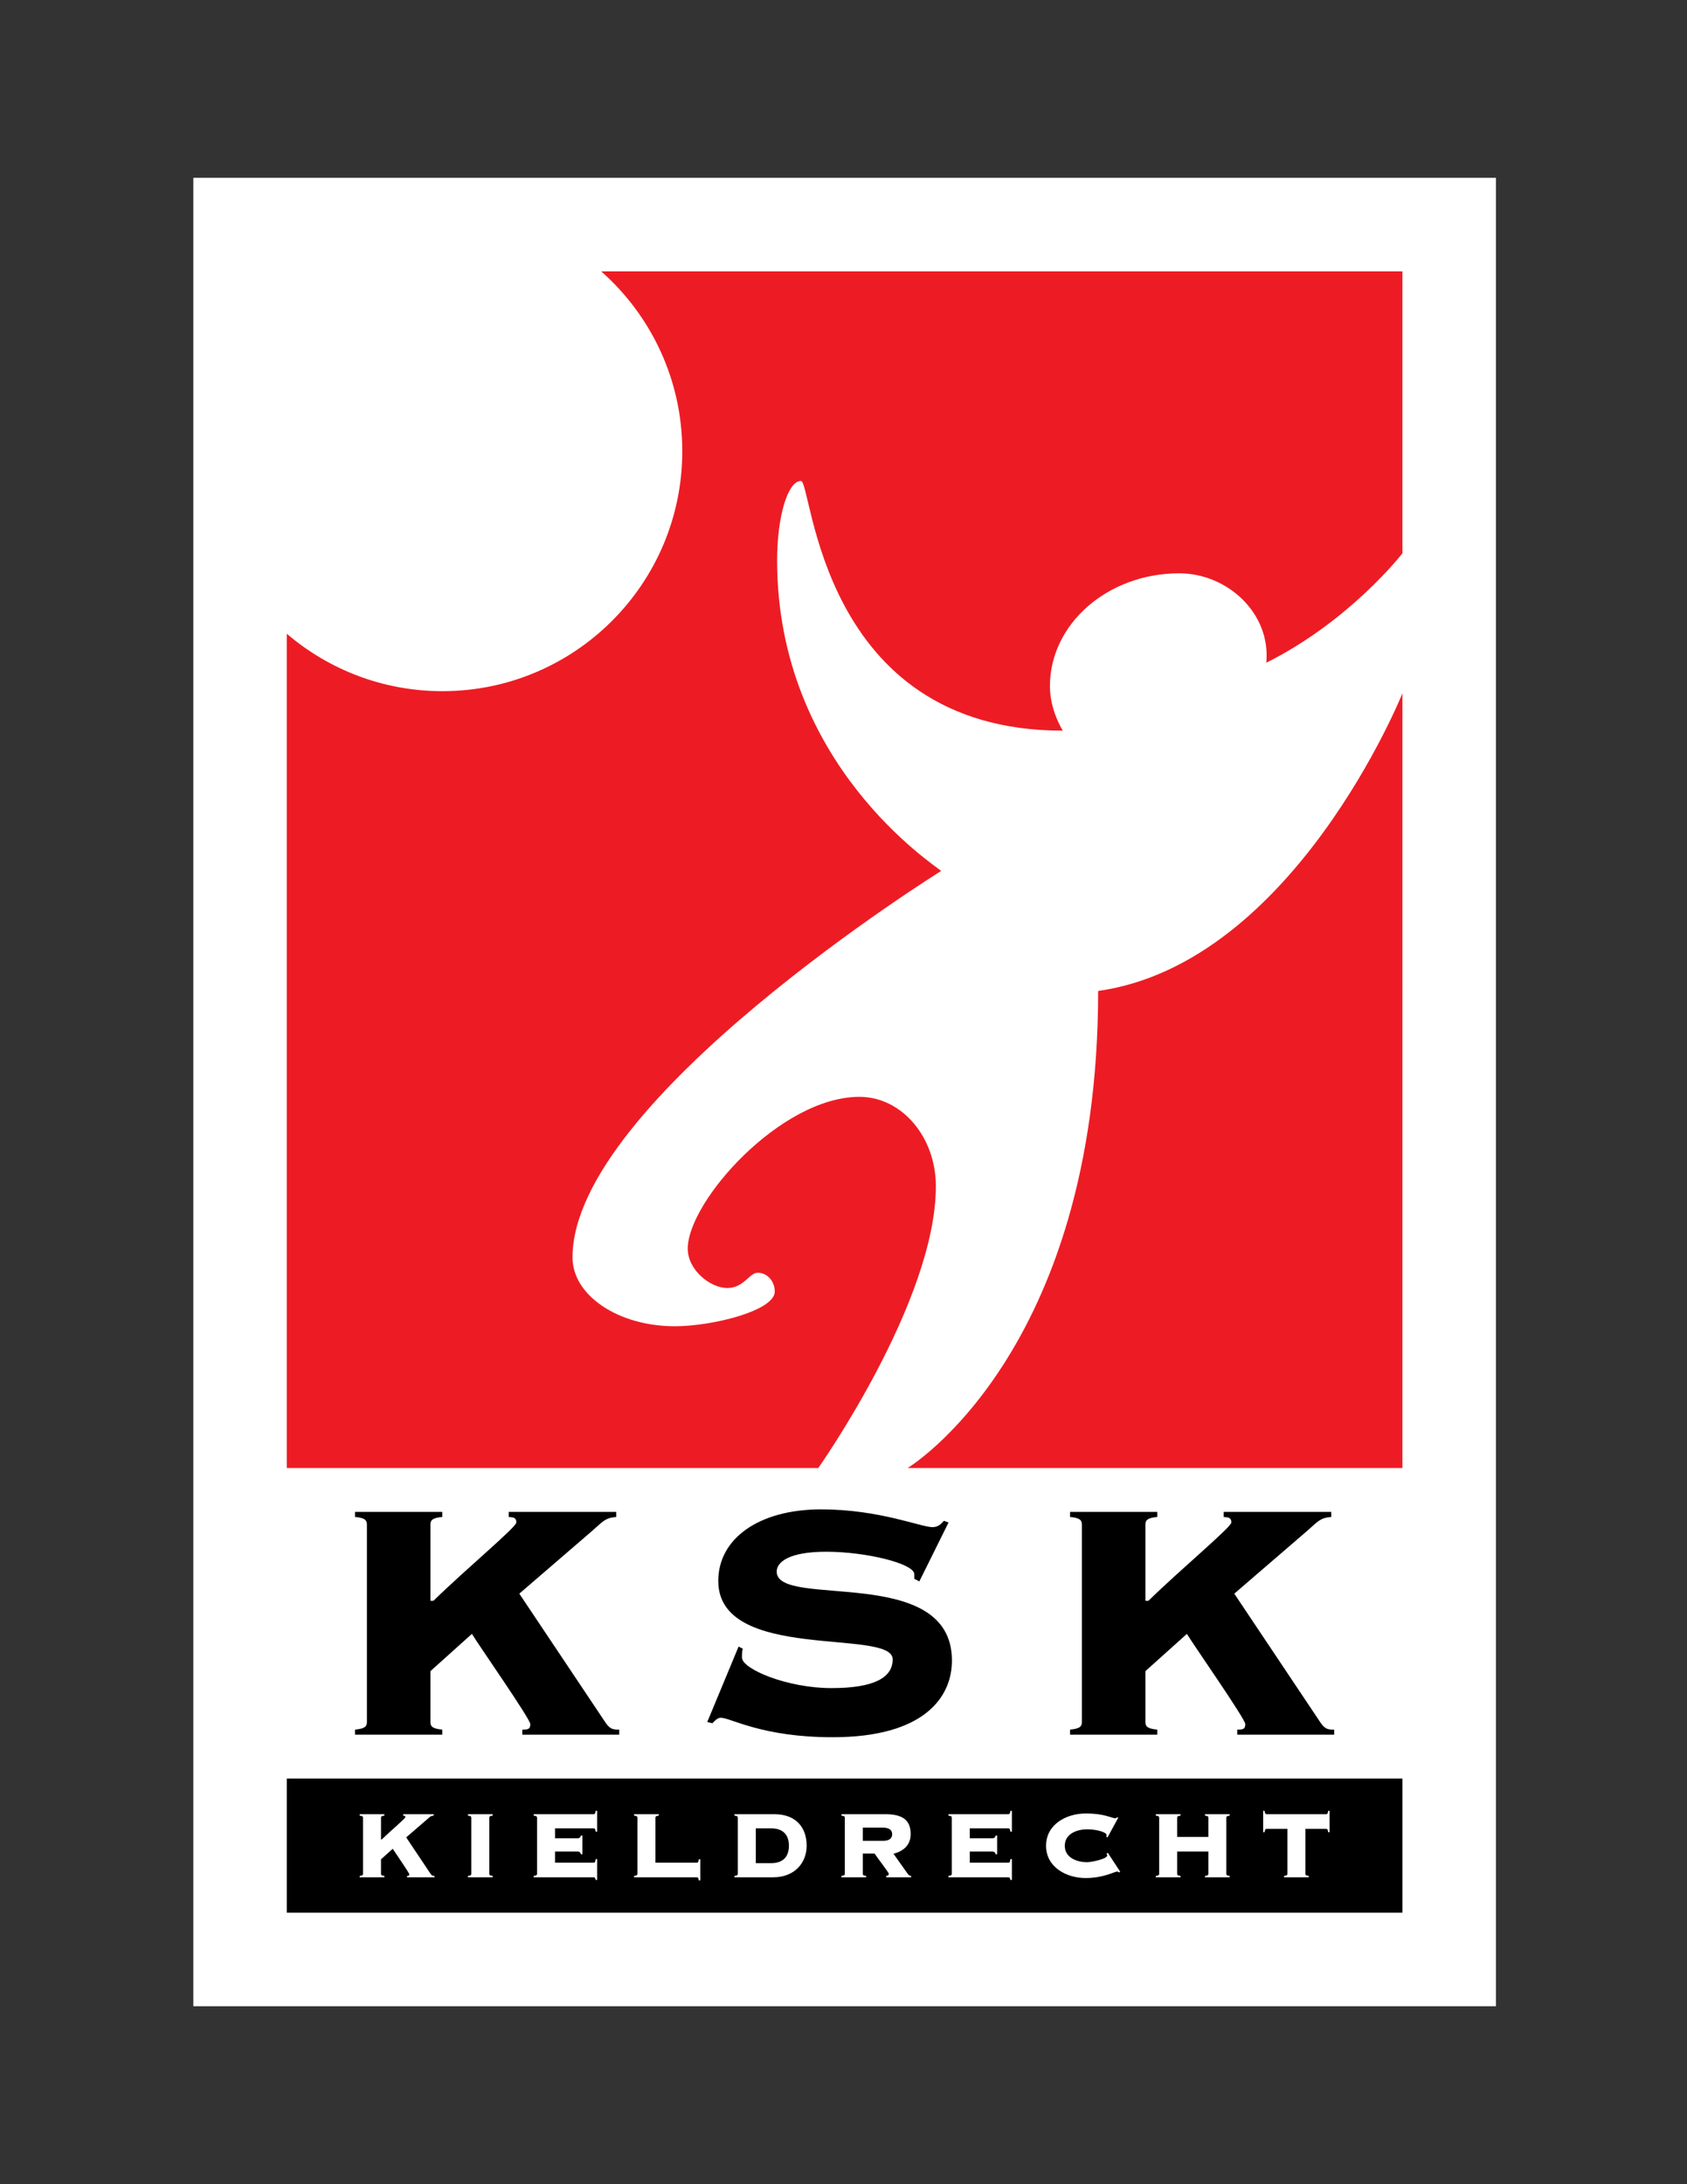 <?xml version="1.0" encoding="iso-8859-1"?>
<!-- Generator: Adobe Illustrator 24.0.1, SVG Export Plug-In . SVG Version: 6.00 Build 0)  -->
<svg version="1.1" id="Layer_1" xmlns="http://www.w3.org/2000/svg" xmlns:xlink="http://www.w3.org/1999/xlink" x="0px" y="0px"
	 viewBox="0 0 612 792" style="enable-background:new 0 0 612 792;" xml:space="preserve">
<rect x="0" y="0" width="612" height="792" fill="#333333" stroke="none"/>
<rect x="70.138" y="64.478" style="fill:#FFFFFF;" width="472.545" height="662.994"/>
<rect x="104.055" y="644.924" width="404.711" height="48.631"/>
<path d="M189.467,629.003v-1.842c1.844,0,2.918,0,2.918-1.999c0-1.842-18.889-28.871-21.193-32.71l-15.05,13.515v18.43
	c0,1.382,0.461,2.456,4.301,2.765v1.842h-31.637v-1.842c3.839-0.309,4.301-1.383,4.301-2.765v-71.565
	c0-1.381-0.461-2.457-4.301-2.764v-1.844h31.637v1.844c-3.84,0.307-4.301,1.383-4.301,2.764v27.644h1.075
	c12.286-11.982,30.1-26.723,30.1-28.413c0-1.842-1.074-1.842-2.764-1.994v-1.844h39.007v1.844c-3.993,0.307-4.76,1.537-8.599,4.914
	l-26.569,22.881l31.329,46.84c1.689,2.459,2.919,2.459,4.914,2.459v1.842H189.467z"/>
<path d="M267.939,597.06l1.536,0.771c-0.307,0.766-0.307,1.842-0.307,3.224c0,4.146,16.432,11.057,32.404,11.057
	c15.358,0,22.268-3.685,22.268-10.442c0-11.366-63.271,1.228-63.271-28.411c0-15.358,14.744-25.954,37.319-25.954
	c21.037,0,36.244,6.449,40.389,6.449c1.994,0,3.069-1.074,4.145-2.302l1.69,0.611l-10.594,21.349l-1.844-0.922v-1.69
	c0-3.839-17.506-8.137-31.943-8.137c-13.36,0-17.969,3.684-17.969,7.215c0,13.67,63.579-3.068,63.579,32.252
	c0,13.207-9.984,27.798-43.307,27.798c-25.646,0-37.01-7.067-40.544-7.067c-1.228,0-2.149,1.076-3.07,1.998l-1.844-0.46
	L267.939,597.06z"/>
<path d="M448.844,629.003v-1.842c1.844,0,2.919,0,2.919-1.999c0-1.842-18.891-28.871-21.194-32.71l-15.047,13.515v18.43
	c0,1.382,0.459,2.456,4.299,2.765v1.842h-31.635v-1.842c3.84-0.309,4.299-1.383,4.299-2.765v-71.565
	c0-1.381-0.459-2.457-4.299-2.764v-1.844h31.635v1.844c-3.84,0.307-4.299,1.383-4.299,2.764v27.644h1.073
	c12.282-11.982,30.101-26.723,30.101-28.413c0-1.842-1.076-1.842-2.765-1.994v-1.844h39.006v1.844
	c-3.993,0.307-4.758,1.537-8.598,4.914l-26.571,22.881l31.331,46.84c1.689,2.459,2.92,2.459,4.913,2.459v1.842H448.844z"/>
<path style="fill:#FFFFFF;" d="M147.66,680.725v-0.522c0.522,0,0.827,0,0.827-0.564c0-0.523-5.352-8.182-6.006-9.268l-4.264,3.828
	v5.223c0,0.391,0.133,0.693,1.22,0.782v0.522h-8.963v-0.522c1.087-0.089,1.217-0.392,1.217-0.782v-20.277
	c0-0.392-0.13-0.695-1.217-0.784v-0.522h8.963v0.522c-1.087,0.089-1.22,0.393-1.22,0.784v7.832h0.305
	c3.482-3.395,8.528-7.571,8.528-8.052c0-0.519-0.305-0.519-0.782-0.564v-0.522h11.053v0.522c-1.133,0.089-1.35,0.436-2.438,1.393
	l-7.528,6.483l8.876,13.271c0.479,0.696,0.827,0.696,1.394,0.696v0.522H147.66z"/>
<path style="fill:#FFFFFF;" d="M169.763,680.725v-0.522c1.087-0.089,1.218-0.392,1.218-0.782v-20.277
	c0-0.392-0.13-0.695-1.218-0.784v-0.522h8.964v0.522c-1.087,0.089-1.22,0.393-1.22,0.784v20.277c0,0.391,0.132,0.693,1.22,0.782
	v0.522H169.763z"/>
<path style="fill:#FFFFFF;" d="M211.272,672.372h-0.522c-0.13-0.569-0.435-1.002-1.305-1.002h-8.093v4.046h13.967
	c0.478,0,0.653-0.218,0.782-1.305h0.523v7.571h-0.523c-0.129-0.74-0.304-0.958-0.782-0.958h-21.713v-0.522
	c1.09-0.089,1.221-0.392,1.221-0.782v-20.277c0-0.392-0.13-0.695-1.221-0.784v-0.522h21.713c0.478,0,0.653-0.218,0.782-1.218h0.523
	v7.57h-0.523c-0.129-1.003-0.304-1.221-0.782-1.221h-13.967v3.613h8.093c0.87,0,1.175-0.436,1.305-1.001h0.522V672.372z"/>
<path style="fill:#FFFFFF;" d="M237.772,675.416h14.967c0.48,0,0.653-0.218,0.782-1.218h0.522v7.658h-0.522
	c-0.129-0.914-0.302-1.132-0.782-1.132h-22.712v-0.522c1.087-0.089,1.217-0.392,1.217-0.782v-20.277c0-0.392-0.13-0.695-1.217-0.784
	v-0.522h8.962v0.522c-1.087,0.089-1.217,0.393-1.217,0.784V675.416z"/>
<path style="fill:#FFFFFF;" d="M267.661,659.143c0-0.392-0.13-0.695-1.217-0.784v-0.522h14.447c8.006,0,11.748,4.96,11.748,11.444
	c0,5.961-4.134,11.442-12.228,11.442h-13.967v-0.522c1.087-0.089,1.217-0.392,1.217-0.782V659.143z M274.19,675.591h5.527
	c4.612,0,6.481-2.612,6.481-6.309c0-3.7-1.87-6.313-6.481-6.313h-5.527V675.591z"/>
<path style="fill:#FFFFFF;" d="M313.003,679.421c0,0.391,0.13,0.693,1.215,0.782v0.522h-8.963v-0.522
	c1.089-0.089,1.22-0.392,1.22-0.782v-20.277c0-0.392-0.13-0.695-1.22-0.784v-0.522h15.927c6.438,0,9.184,2.262,9.184,7.224
	c0,4.005-2.615,6.136-6.225,7.136l5.135,7.224c0.39,0.565,0.784,0.782,1.26,0.782v0.522h-9.049v-0.522
	c0.609-0.043,0.955-0.261,0.955-0.782c0-0.392-4.609-6.397-5.175-7.311h-4.264V679.421z M313.003,667.496h7.309
	c2.566,0,3.35-1.131,3.35-2.392c0-1.262-0.784-2.392-3.35-2.392h-7.309V667.496z"/>
<path style="fill:#FFFFFF;" d="M361.732,672.372h-0.52c-0.13-0.569-0.434-1.002-1.305-1.002h-8.092v4.046h13.966
	c0.476,0,0.649-0.218,0.781-1.305h0.523v7.571h-0.523c-0.132-0.74-0.306-0.958-0.781-0.958h-21.716v-0.522
	c1.091-0.089,1.221-0.392,1.221-0.782v-20.277c0-0.392-0.13-0.695-1.221-0.784v-0.522h21.716c0.476,0,0.649-0.218,0.781-1.218h0.523
	v7.57h-0.523c-0.132-1.003-0.306-1.221-0.781-1.221h-13.966v3.613h8.092c0.871,0,1.175-0.436,1.305-1.001h0.52V672.372z"/>
<path style="fill:#FFFFFF;" d="M401.766,666.279l-0.435-0.305c0.04-0.175,0.085-0.35,0.085-0.655c0-0.868-3.35-1.998-7.048-1.998
	c-3.526,0-8.094,1.523-8.094,5.961c0,4.438,4.567,5.961,8.094,5.961c1.522,0,7.307-1.175,7.307-2.435
	c0-0.263-0.175-0.436-0.259-0.653l0.479-0.306l4.479,6.832l-0.52,0.305c-0.13-0.305-0.305-0.35-0.608-0.35
	c-0.871,0-4.919,2.35-11.404,2.35c-6.959,0-14.356-3.914-14.356-11.703c0-7.789,7.397-11.705,14.356-11.705
	c3.485,0,5.963,0.435,7.703,0.912c1.701,0.479,2.57,0.827,3.004,0.827c0.262,0,0.478-0.13,0.652-0.348l0.478,0.13L401.766,666.279z"
	/>
<path style="fill:#FFFFFF;" d="M444.882,679.421c0,0.391,0.13,0.693,1.221,0.782v0.522h-8.963v-0.522
	c1.089-0.089,1.219-0.392,1.219-0.782v-8.051h-11.312v8.051c0,0.391,0.129,0.693,1.214,0.782v0.522h-8.965v-0.522
	c1.092-0.089,1.221-0.392,1.221-0.782v-20.277c0-0.392-0.129-0.695-1.221-0.784v-0.522h8.965v0.522
	c-1.085,0.089-1.214,0.393-1.214,0.784v6.917h11.312v-6.917c0-0.392-0.13-0.695-1.219-0.784v-0.522h8.963v0.522
	c-1.091,0.089-1.221,0.393-1.221,0.784V679.421z"/>
<path style="fill:#FFFFFF;" d="M465.808,680.725v-0.522c1.091-0.089,1.221-0.392,1.221-0.782v-16.274h-7.483
	c-0.481,0-0.649,0.216-0.785,1.221h-0.521v-7.747h0.521c0.136,1,0.304,1.218,0.785,1.218h21.496c0.479,0,0.649-0.218,0.785-1.218
	h0.518v7.747h-0.518c-0.136-1.005-0.307-1.221-0.785-1.221h-7.483v16.274c0,0.391,0.13,0.693,1.219,0.782v0.522H465.808z"/>
<path style="fill:#ED1C24;" d="M398.377,359.325c0,131.387-69.108,172.982-69.108,172.982h179.496V251.399
	C508.766,251.399,469.408,349.306,398.377,359.325z"/>
<path style="fill:#ED1C24;" d="M218.097,98.395c18.034,15.944,29.418,39.237,29.418,65.2c0,48.064-38.961,87.026-87.024,87.026
	c-21.541,0-41.24-7.844-56.436-20.81v302.496H296.85c0,0,42.658-60.364,42.658-102.168c0-17.921-12.402-32.422-27.73-32.422
	c-28.579,0-62.28,37.966-62.28,55.029c0,7.898,8.318,14.292,14.291,14.292c6.13,0,8.023-5.545,11.09-5.545
	c3.419,0,6.186,3.053,6.186,6.822c0,6.957-22.61,12.586-36.261,12.586c-20.513,0-37.113-11.162-37.113-24.956
	c0-56.949,133.735-140.132,133.735-140.132c-1.919-1.92-59.509-38.393-59.509-112.619c0-15.915,3.864-28.794,8.638-28.794
	c4.159,0,6.361,90.542,95.022,90.542c0,0-4.693-7.203-4.693-16.102c0-22.636,20.99-40.953,46.925-40.953
	c17.447,0,33.275,14.501,31.57,32.42c30.479-15.208,49.386-39.672,49.386-39.672V98.395H218.097z"/>
</svg>
